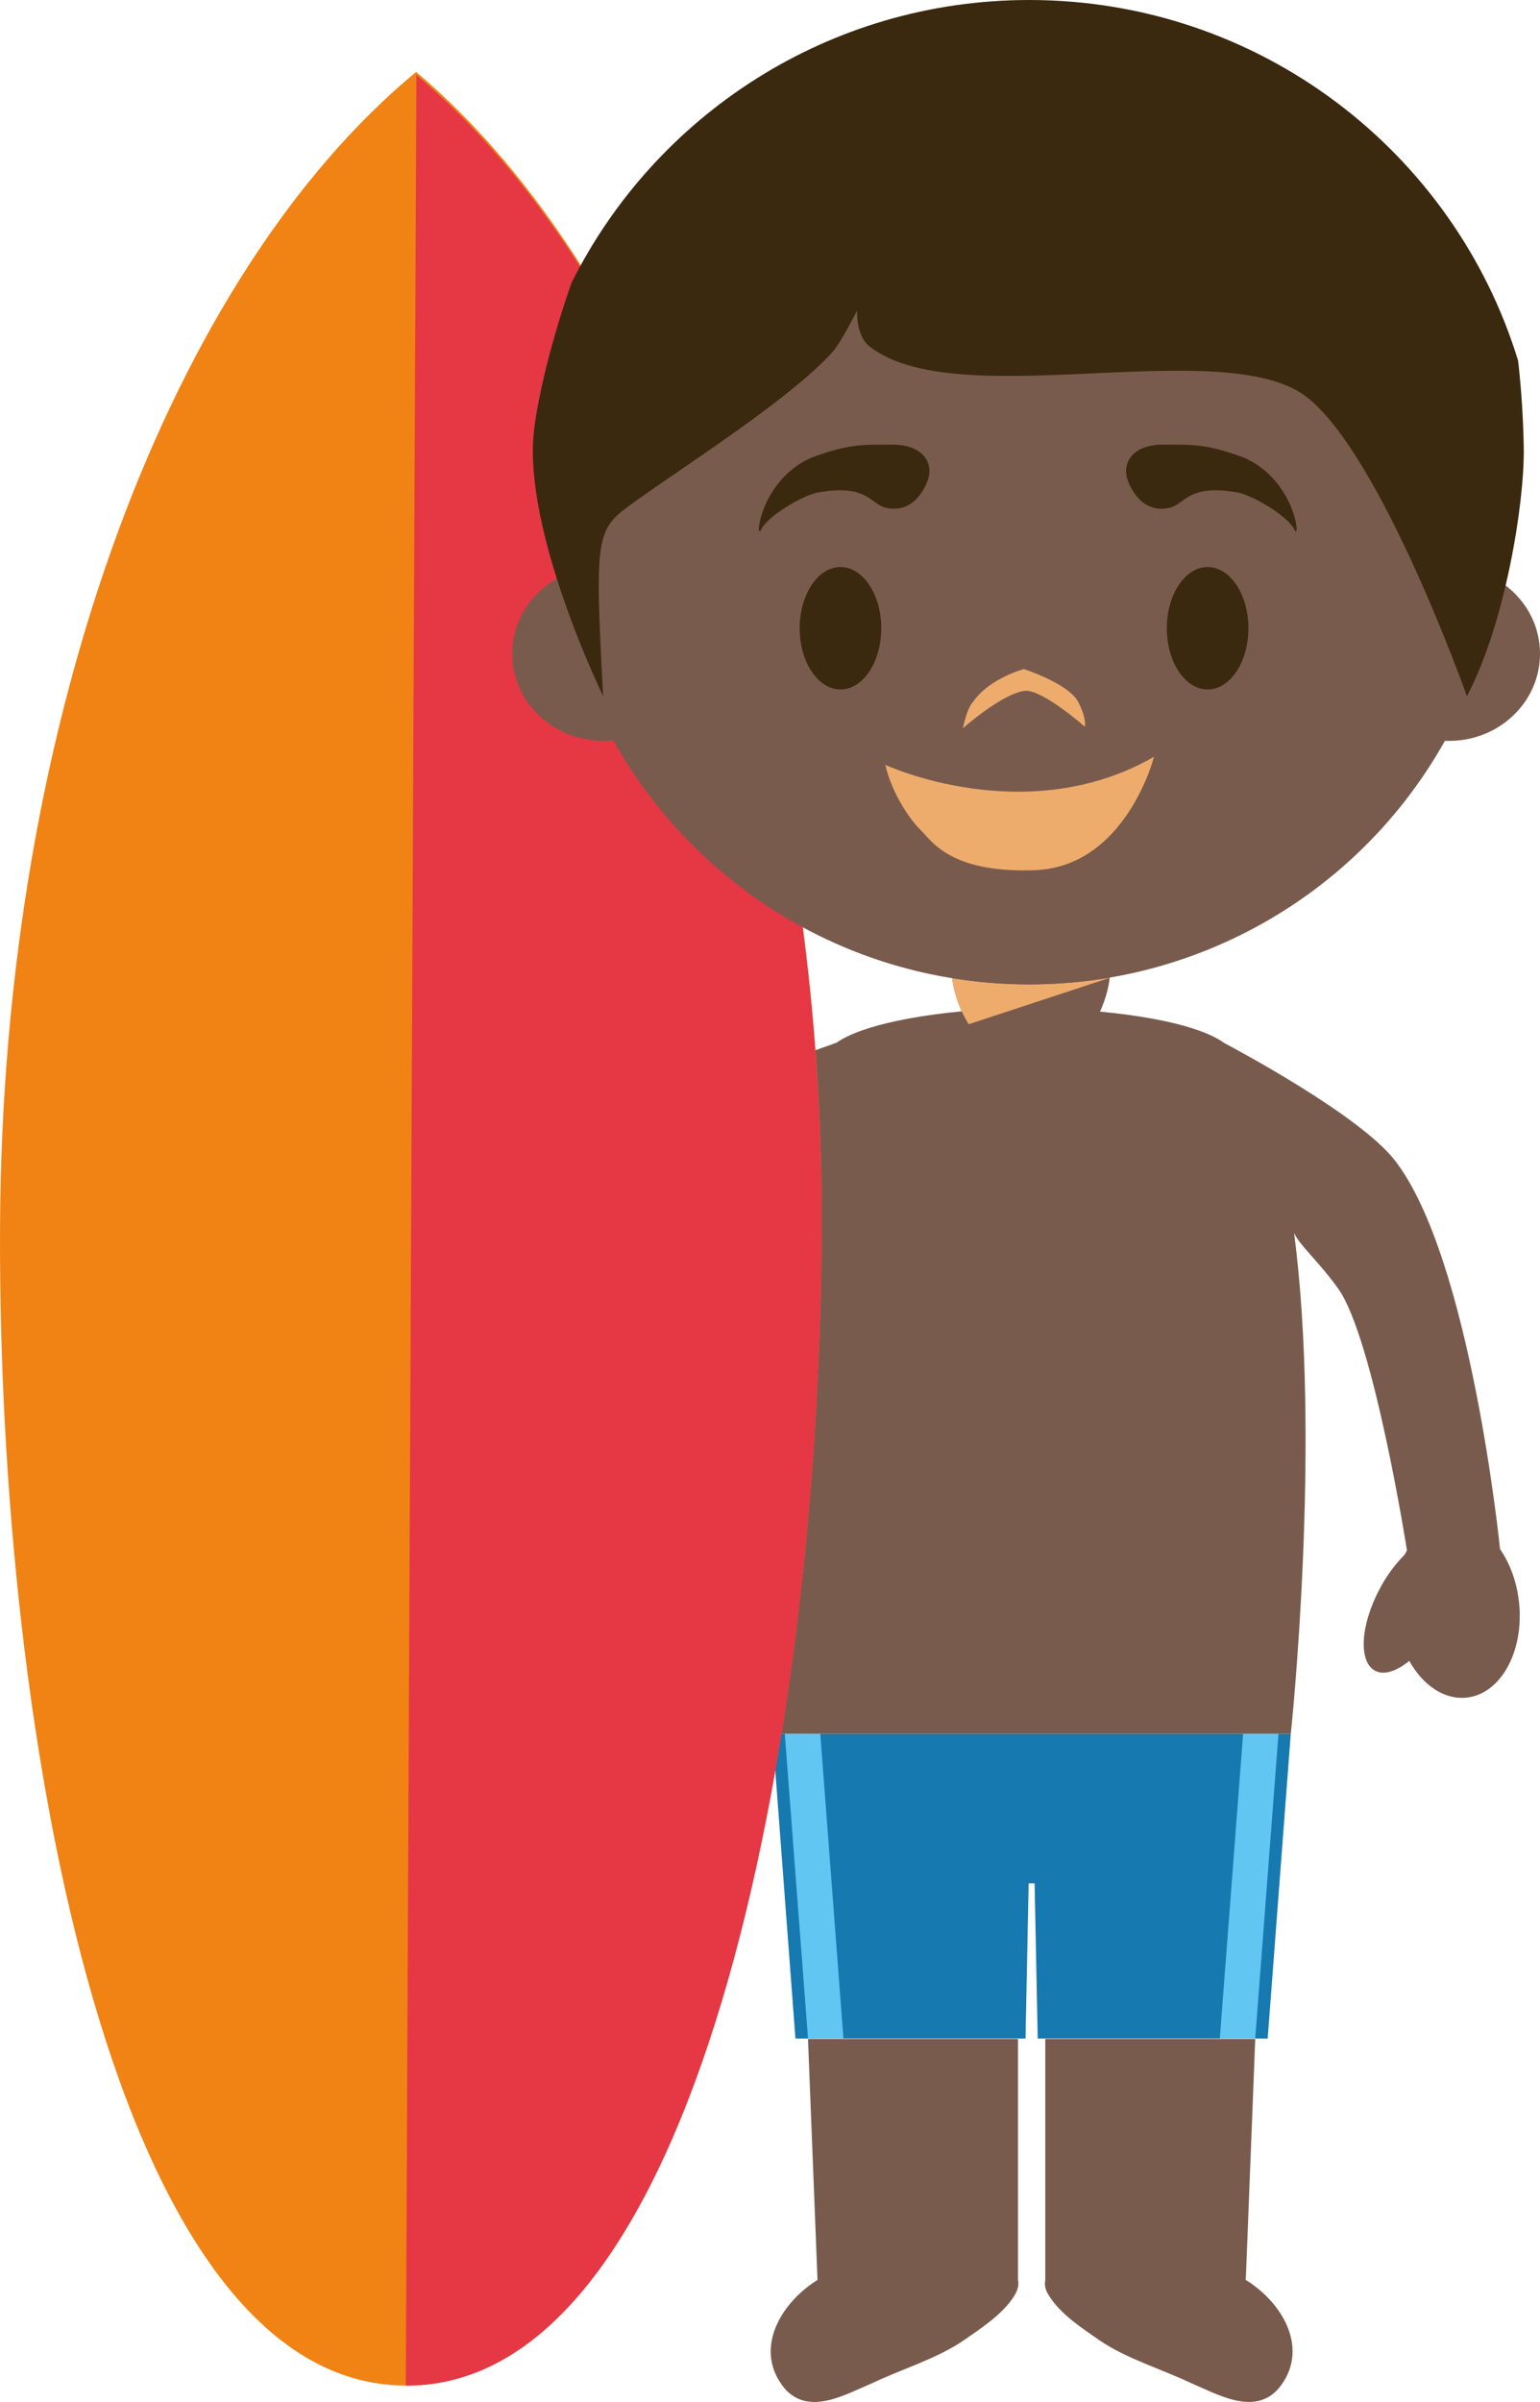 <svg version="1.1" xmlns="http://www.w3.org/2000/svg" xmlns:xlink="http://www.w3.org/1999/xlink" width="75.5" height="117.718" viewBox="0,0,75.5,117.718"><g transform="translate(-202.795,-120.21)"><g data-paper-data="{&quot;isPaintingLayer&quot;:true}" fill-rule="evenodd" stroke="none" stroke-width="1" stroke-linecap="butt" stroke-linejoin="miter" stroke-miterlimit="10" stroke-dasharray="" stroke-dashoffset="0" style="mix-blend-mode: normal"><path d="M277.268,198.742c0.254,2.405 -0.898,4.489 -2.574,4.667c-1.099,0.115 -2.144,-0.613 -2.81,-1.8c-0.62,0.509 -1.237,0.713 -1.674,0.482c-0.822,-0.435 -0.724,-2.227 0.219,-3.998c0.321,-0.62 0.734,-1.187 1.225,-1.684c0.039,-0.073 0.079,-0.142 0.119,-0.216c0,0 -1.63,-10.377 -3.37,-12.826c-0.867,-1.231 -1.966,-2.203 -2.168,-2.744v-0.01c1.361,10.283 -0.157,24.569 -0.157,24.569h-25.41c0,0 -1.778,-15.744 -0.08,-26.058v0.014c0,0 -9.028,3.615 -11.494,2.722c-3.054,-1.104 -6.56,-11.029 -6.56,-11.029c-1.312,-0.469 -2.587,-1.717 -3.325,-3.447c-1.143,-2.7 -0.543,-5.524 1.34,-6.315c1.228,-0.522 2.701,-0.045 3.893,1.095c0.535,-0.813 1.179,-1.26 1.77,-1.146c1.107,0.215 1.624,2.326 1.161,4.718c-0.179,0.911 -0.475,1.728 -0.836,2.388c-0.045,0.294 -0.116,0.578 -0.21,0.847l5.619,6.582l11.856,-4.24c1.359,-0.94 4.341,-1.366 6.144,-1.54c-0.303,-0.669 -0.486,-1.391 -0.486,-1.924h7.753c0,0.533 -0.18,1.264 -0.488,1.94c1.83,0.169 4.787,0.598 6.097,1.542c0.691,0.365 6.62,3.54 8.34,5.727c3.746,4.775 5.181,19.14 5.181,19.14c-0.001,-0.022 -0.003,-0.044 -0.006,-0.066c0.483,0.695 0.822,1.601 0.931,2.61" data-paper-data="{&quot;origPos&quot;:null}" fill="#795b4d"/><path d="M250.29,170.405c-0.437,-0.669 -0.74,-1.587 -0.811,-2.256c1.228,0.198 2.489,0.306 3.773,0.306c1.324,-0.001 2.645,-0.111 3.951,-0.33l-0.013,0.01l-6.9,2.27" fill="#eeac6c"/><path d="M252.703,231.944c0.063,0.258 -0.022,0.533 -0.2,0.812c-0.581,0.9 -1.595,1.548 -2.458,2.15c-1.33,0.909 -3.015,1.398 -4.484,2.098c-1.335,0.562 -3.093,1.607 -4.285,0.28c-1.576,-1.889 -0.234,-4.2 1.604,-5.34h-0.006l-0.466,-11.804h10.296v11.803M263.862,231.943c1.845,1.131 3.182,3.451 1.604,5.34c-1.192,1.327 -2.948,0.282 -4.281,-0.28c-1.468,-0.7 -3.155,-1.188 -4.488,-2.098c-0.862,-0.601 -1.872,-1.251 -2.452,-2.151c-0.184,-0.278 -0.27,-0.544 -0.2,-0.811h-0.005v-11.804h10.294l-0.463,11.804h-0.009" data-paper-data="{&quot;origPos&quot;:null}" fill="#795b4d"/><path d="M266.076,205.182l-1.132,14.936h-11.274l-0.152,-7.605h-0.292l-0.154,7.605h-11.28l-1.124,-14.936h15.979z" fill="#1679af"/><path d="M244.146,220.117h-1.738l-1.138,-14.935h1.74zM262.597,220.117h1.737l1.14,-14.935h-1.734z" fill="#61c6f1"/><path d="M223.195,123.736c11.851,9.973 19.999,31.671 19.883,56.787c-0.118,25.122 -6.137,56.666 -20.401,56.602c-14.267,-0.06 -19.996,-31.669 -19.88,-56.785c0.111,-25.116 8.463,-46.74 20.398,-56.603" fill="#f08314"/><path d="M223.21,123.884c11.84,9.969 19.984,31.629 19.868,56.707c-0.118,25.082 -6.133,56.582 -20.388,56.536l0.52,-113.243" fill="#e63744"/><path d="M276.31,148.695c1.199,0.767 1.985,2.067 1.985,3.556c0,2.356 -1.992,4.269 -4.454,4.269h-0.21c-4.132,7.376 -11.929,11.941 -20.383,11.934c-8.768,0 -16.405,-4.828 -20.39,-11.966c-0.161,0.02 -0.328,0.031 -0.493,0.031c-2.46,0 -4.457,-1.913 -4.457,-4.269c0,-1.598 0.909,-2.984 2.256,-3.716c-0.157,-1.09 -0.237,-2.204 -0.237,-3.34c0,-12.844 10.439,-23.26 23.32,-23.26c12.89,0 23.327,10.416 23.327,23.26c0,1.192 -0.087,2.36 -0.264,3.5" data-paper-data="{&quot;origPos&quot;:null}" fill="#795b4d"/><path d="M248.311,143.65c0,0 -0.503,1.803 -2.082,1.446c-0.772,-0.174 -0.908,-1.201 -3.386,-0.74c-0.779,0.18 -2.417,1.156 -2.732,1.808c-0.316,0.652 -0.088,-2.392 2.457,-3.522c1.835,-0.675 2.457,-0.642 3.977,-0.642c1.52,0 1.987,0.907 1.766,1.65M258.052,143.65c0,0 0.503,1.803 2.082,1.446c0.772,-0.174 0.908,-1.201 3.386,-0.74c0.779,0.18 2.417,1.156 2.732,1.808c0.316,0.652 0.087,-2.392 -2.457,-3.522c-1.835,-0.675 -2.457,-0.642 -3.977,-0.642c-1.52,0 -1.987,0.907 -1.766,1.65" data-paper-data="{&quot;origPos&quot;:null}" fill="#3a290f"/><path d="M246,151c0,1.657 -0.895,3 -2,3c-1.105,0 -2,-1.343 -2,-3c0,-1.657 0.895,-3 2,-3c1.105,0 2,1.343 2,3M264,151c0,1.657 -0.895,3 -2,3c-1.105,0 -2,-1.343 -2,-3c0,-1.657 0.895,-3 2,-3c1.105,0 2,1.343 2,3" data-paper-data="{&quot;origPos&quot;:null}" fill="#3a290f"/><path d="M253.02,154.069c-1.125,0.153 -3.02,1.834 -3.02,1.834c0,0 0.207,-1.009 0.503,-1.299c0.8,-1.156 2.487,-1.604 2.487,-1.604c0,0 2.173,0.703 2.65,1.588c0.443,0.824 0.34,1.238 0.34,1.238c0,0 -2.121,-1.871 -2.96,-1.756z" fill="#eeac6c"/><path d="M246.2,157.696c0,0 6.897,3.208 13.172,-0.397c0,0 -1.39,5.47 -5.95,5.561c-4.115,0.122 -4.984,-1.492 -5.477,-1.956c-0.492,-0.463 -1.42,-1.772 -1.745,-3.208" fill="#eeac6c"/><path d="M277.499,142.166c0.038,2.728 -0.918,8.64 -2.788,12.164c0,0 -4.586,-12.948 -8.366,-14.998c-4.618,-2.504 -16.792,1.105 -20.92,-2.144c-0.686,-0.538 -0.608,-1.758 -0.608,-1.758c0,0 -0.794,1.56 -1.172,1.991c-2.002,2.267 -7.188,5.553 -9.65,7.32c-1.977,1.418 -2.07,1.402 -1.629,9.589c0,0 -3.642,-7.449 -3.439,-12.422c0.056,-1.434 0.753,-4.612 1.89,-7.842c4.103,-8.214 12.609,-13.856 22.435,-13.856c11.292,0 20.84,7.442 23.97,17.678c0.161,1.421 0.253,2.848 0.277,4.278" data-paper-data="{&quot;origPos&quot;:null}" fill="#3a290f"/></g></g></svg>